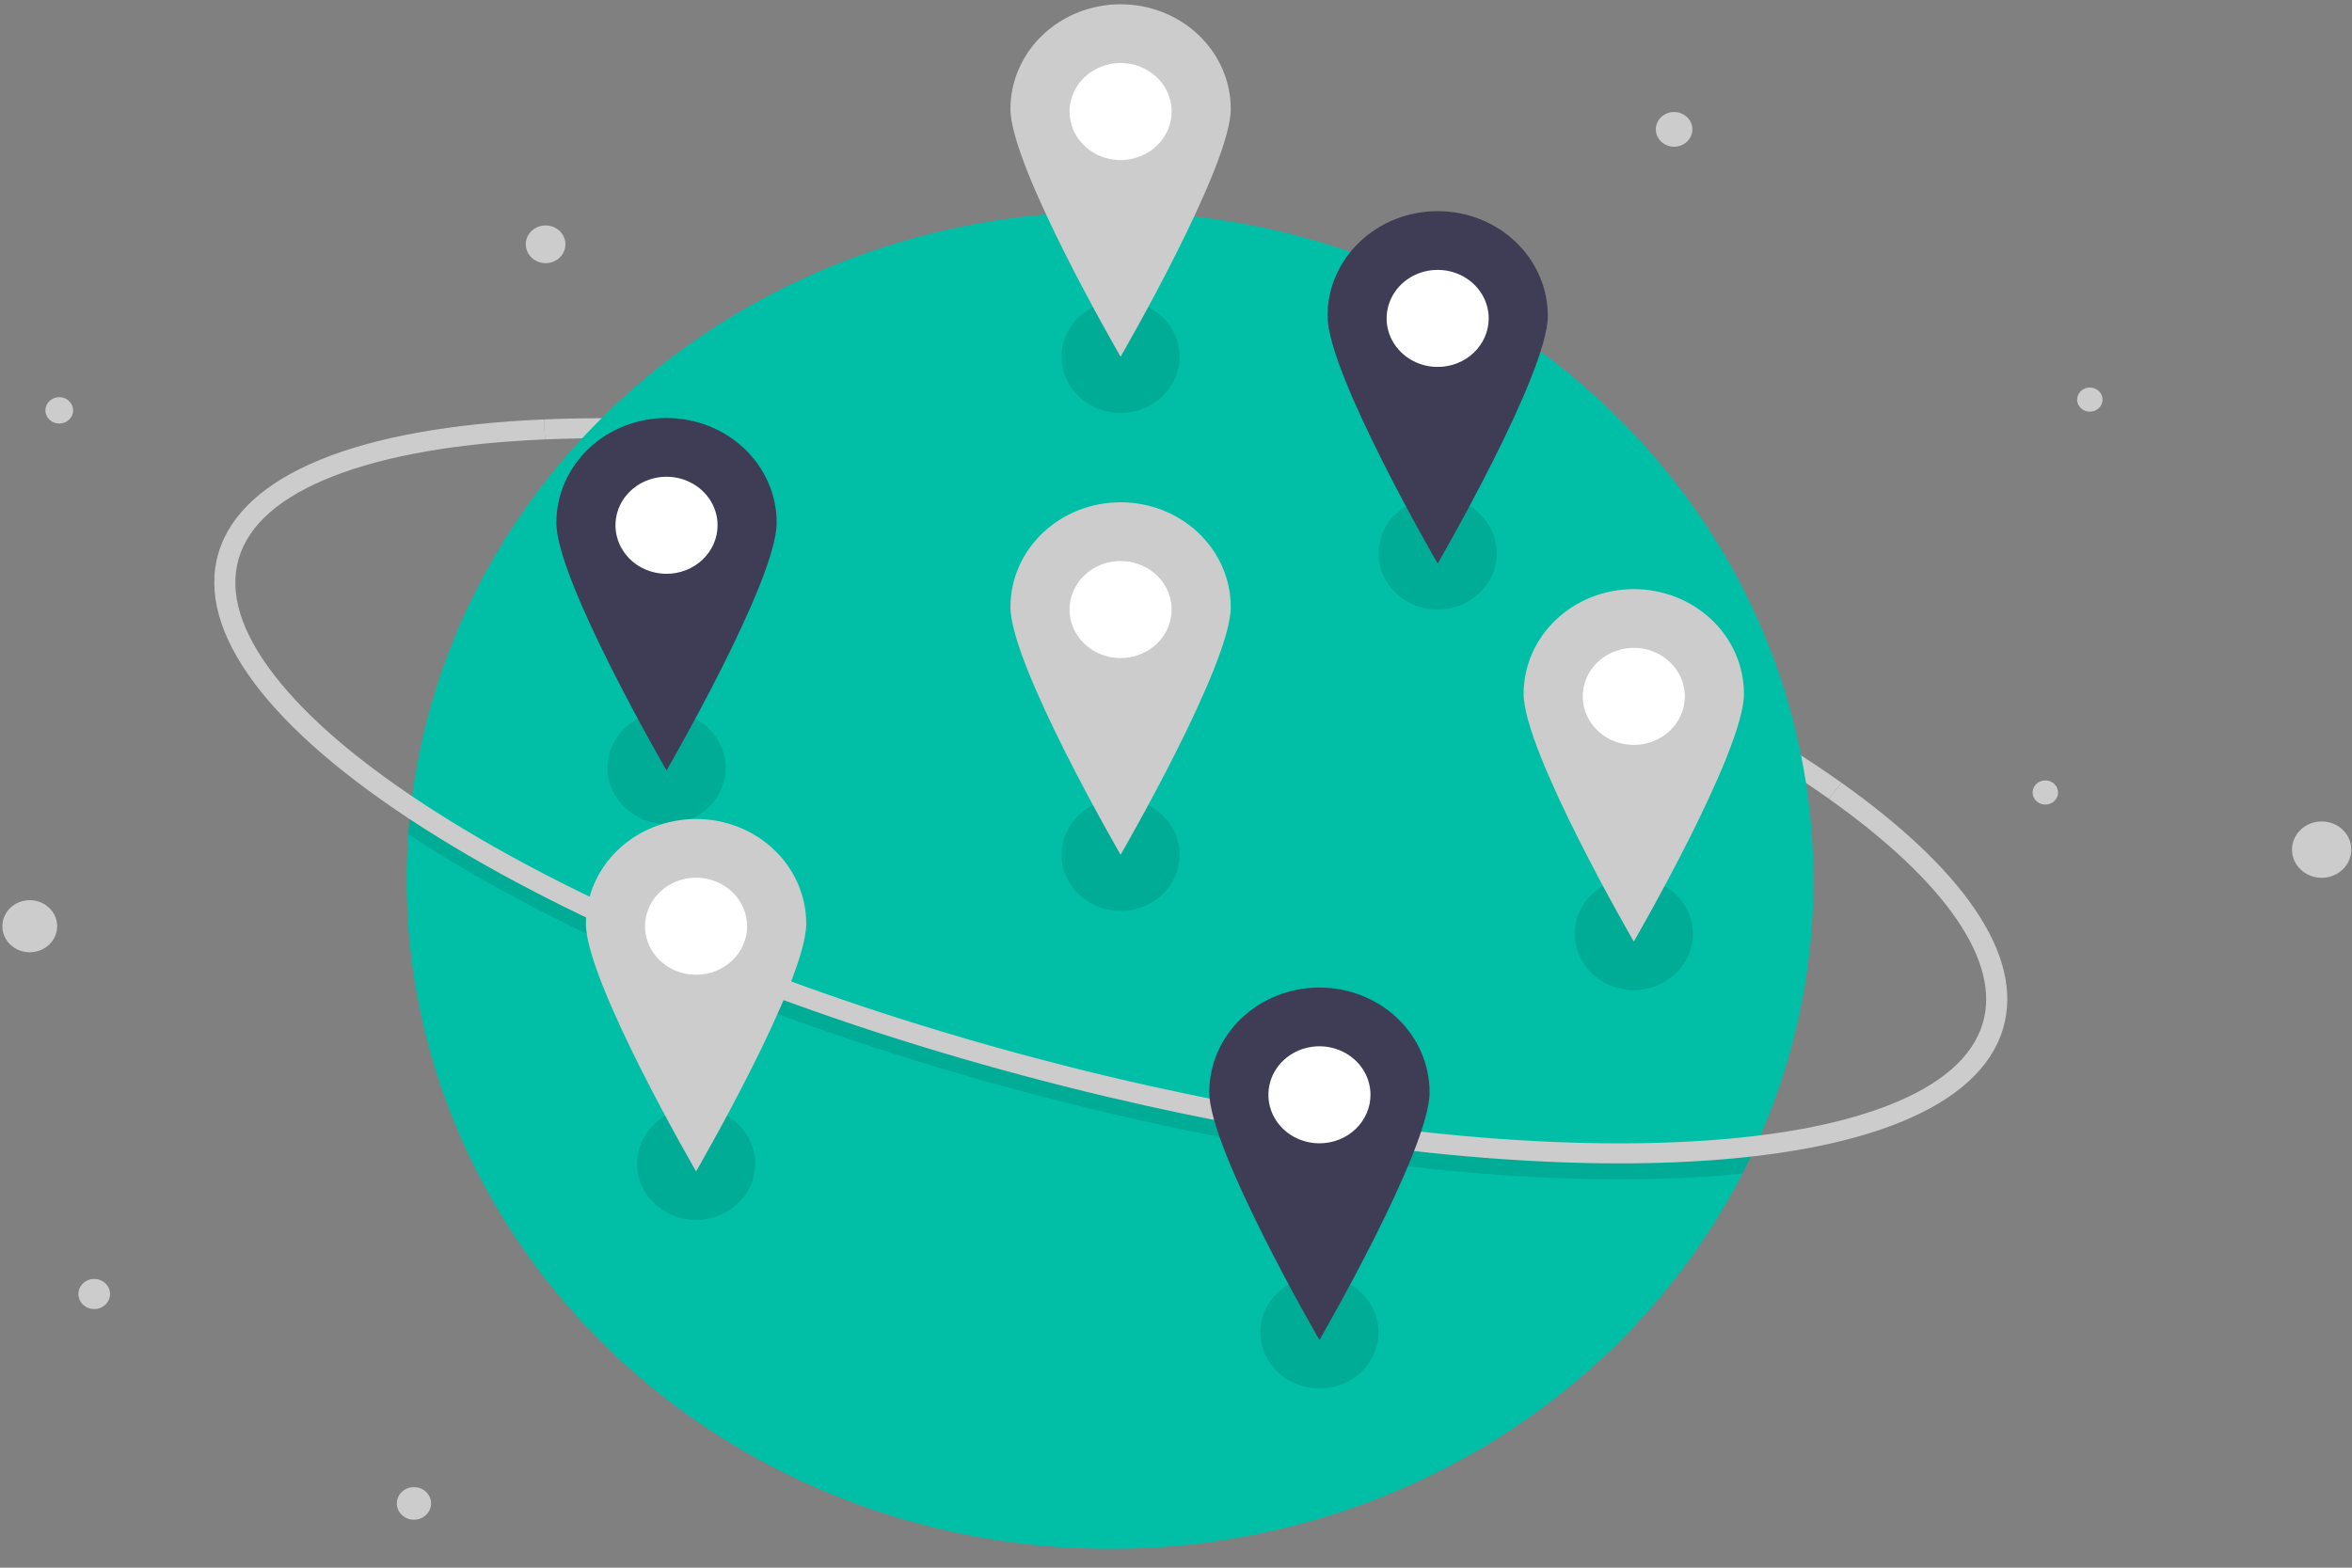 <svg xmlns="http://www.w3.org/2000/svg" width="90" height="60" fill="none" viewBox="0 0 90 60"><rect x="0" y="0" width="90" height="60" fill="#808080" stroke="none"/><g clip-path="url(#clip0)"><path fill="#CCC" d="M69.985 30.572C64.289 26.524 55.368 22.696 45.51 20.069C36.533 17.677 27.778 16.522 20.855 16.817L20.819 16.052C27.825 15.753 36.671 16.918 45.727 19.331C55.678 21.983 64.695 25.856 70.468 29.959L69.985 30.572Z"/><path fill="#00BFA6" d="M69.394 33.69C69.399 37.277 68.608 40.824 67.073 44.1C66.945 44.375 66.811 44.646 66.672 44.916C64.002 50.115 59.558 54.301 54.064 56.79C48.57 59.28 42.351 59.926 36.421 58.624C30.491 57.322 25.201 54.147 21.412 49.619C17.623 45.091 15.56 39.476 15.56 33.69C15.56 33.098 15.581 32.511 15.623 31.927C15.643 31.631 15.669 31.336 15.701 31.043C16.415 24.521 19.735 18.508 24.977 14.245C30.218 9.982 36.981 7.795 43.869 8.135C50.758 8.474 57.246 11.315 61.996 16.07C66.745 20.826 69.393 27.133 69.394 33.69V33.69Z"/><path fill="#000" d="M67.073 44.1C66.945 44.375 66.811 44.646 66.672 44.916C65.886 44.997 65.058 45.056 64.189 45.093C63.469 45.123 62.728 45.139 61.971 45.139C55.361 45.139 47.406 43.978 39.28 41.813C30.223 39.4 22.029 36.024 16.208 32.307C16.009 32.181 15.815 32.054 15.623 31.927C15.643 31.631 15.669 31.336 15.701 31.043C16.01 31.252 16.328 31.462 16.657 31.672C22.41 35.344 30.521 38.684 39.497 41.075C47.553 43.222 55.433 44.372 61.967 44.372C62.715 44.372 63.443 44.357 64.152 44.327C65.185 44.283 66.159 44.207 67.073 44.1Z" opacity=".1"/><path fill="#CCC" d="M61.972 44.526C55.362 44.526 47.406 43.366 39.28 41.2C30.223 38.787 22.029 35.411 16.207 31.695C10.264 27.9 7.477 24.162 8.36 21.168C9.243 18.173 13.668 16.356 20.819 16.052L20.855 16.817C17.515 16.959 14.794 17.431 12.766 18.22C10.742 19.006 9.521 20.068 9.136 21.374C8.751 22.681 9.214 24.191 10.512 25.863C11.814 27.539 13.881 29.287 16.657 31.058C22.409 34.731 30.521 38.071 39.498 40.463C47.553 42.609 55.433 43.76 61.968 43.76C62.714 43.76 63.443 43.745 64.152 43.714C67.492 43.572 70.214 43.1 72.242 42.312C74.265 41.525 75.486 40.464 75.872 39.157C76.563 36.811 74.473 33.762 69.985 30.572L70.468 29.959C72.777 31.6 74.487 33.218 75.549 34.767C76.687 36.428 77.057 37.975 76.648 39.364C75.765 42.358 71.34 44.175 64.188 44.48C63.468 44.511 62.728 44.526 61.972 44.526Z"/><path fill="#F2F2F2" d="M43.189 3.485C43.359 3.485 43.497 3.354 43.497 3.192C43.497 3.03 43.359 2.899 43.189 2.899C43.019 2.899 42.88 3.03 42.88 3.192C42.88 3.354 43.019 3.485 43.189 3.485Z"/><path fill="#CCC" d="M2.268 16.21C2.561 16.21 2.799 15.984 2.799 15.705C2.799 15.427 2.561 15.201 2.268 15.201C1.975 15.201 1.738 15.427 1.738 15.705C1.738 15.984 1.975 16.21 2.268 16.21Z"/><path fill="#CCC" d="M1.138 36.446C1.717 36.446 2.187 36 2.187 35.45C2.187 34.899 1.717 34.453 1.138 34.453C0.559 34.453 0.09 34.899 0.09 35.45C0.09 36 0.559 36.446 1.138 36.446Z"/><path fill="#CCC" d="M64.06 5.615C64.446 5.615 64.759 5.318 64.759 4.951C64.759 4.584 64.446 4.287 64.06 4.287C63.674 4.287 63.361 4.584 63.361 4.951C63.361 5.318 63.674 5.615 64.06 5.615Z"/><path fill="#CCC" d="M88.838 33.596C89.465 33.596 89.973 33.113 89.973 32.517C89.973 31.922 89.465 31.439 88.838 31.439C88.212 31.439 87.704 31.922 87.704 32.517C87.704 33.113 88.212 33.596 88.838 33.596Z"/><path fill="#CCC" d="M79.969 15.757C80.237 15.757 80.455 15.549 80.455 15.294C80.455 15.038 80.237 14.831 79.969 14.831C79.7 14.831 79.482 15.038 79.482 15.294C79.482 15.549 79.7 15.757 79.969 15.757Z"/><path fill="#CCC" d="M20.878 10.072C21.297 10.072 21.637 9.748 21.637 9.35C21.637 8.951 21.297 8.628 20.878 8.628C20.459 8.628 20.119 8.951 20.119 9.35C20.119 9.748 20.459 10.072 20.878 10.072Z"/><path fill="#CCC" d="M78.265 30.794C78.534 30.794 78.752 30.586 78.752 30.331C78.752 30.075 78.534 29.868 78.265 29.868C77.996 29.868 77.779 30.075 77.779 30.331C77.779 30.586 77.996 30.794 78.265 30.794Z"/><path fill="#CCC" d="M3.605 50.101C3.94 50.101 4.211 49.843 4.211 49.525C4.211 49.207 3.94 48.949 3.605 48.949C3.271 48.949 3 49.207 3 49.525C3 49.843 3.271 50.101 3.605 50.101Z"/><path fill="#CCC" d="M15.84 58.164C16.202 58.164 16.496 57.885 16.496 57.54C16.496 57.196 16.202 56.917 15.84 56.917C15.478 56.917 15.184 57.196 15.184 57.54C15.184 57.885 15.478 58.164 15.84 58.164Z"/><path fill="#000" d="M42.88 15.803C44.13 15.803 45.142 14.84 45.142 13.652C45.142 12.465 44.13 11.502 42.88 11.502C41.631 11.502 40.618 12.465 40.618 13.652C40.618 14.84 41.631 15.803 42.88 15.803Z" opacity=".1"/><path fill="#000" d="M25.505 31.54C26.754 31.54 27.767 30.577 27.767 29.39C27.767 28.202 26.754 27.239 25.505 27.239C24.255 27.239 23.243 28.202 23.243 29.39C23.243 30.577 24.255 31.54 25.505 31.54Z" opacity=".1"/><path fill="#000" d="M50.489 53.142C51.738 53.142 52.75 52.179 52.75 50.991C52.75 49.804 51.738 48.841 50.489 48.841C49.239 48.841 48.227 49.804 48.227 50.991C48.227 52.179 49.239 53.142 50.489 53.142Z" opacity=".1"/><path fill="#000" d="M42.88 34.863C44.13 34.863 45.142 33.901 45.142 32.713C45.142 31.525 44.13 30.562 42.88 30.562C41.631 30.562 40.618 31.525 40.618 32.713C40.618 33.901 41.631 34.863 42.88 34.863Z" opacity=".1"/><path fill="#000" d="M26.636 46.691C27.885 46.691 28.898 45.728 28.898 44.54C28.898 43.352 27.885 42.39 26.636 42.39C25.387 42.39 24.374 43.352 24.374 44.54C24.374 45.728 25.387 46.691 26.636 46.691Z" opacity=".1"/><path fill="#000" d="M55.012 23.329C56.262 23.329 57.274 22.367 57.274 21.179C57.274 19.991 56.262 19.029 55.012 19.029C53.763 19.029 52.751 19.991 52.751 21.179C52.751 22.367 53.763 23.329 55.012 23.329Z" opacity=".1"/><path fill="#000" d="M62.518 37.894C63.767 37.894 64.78 36.931 64.78 35.743C64.78 34.555 63.767 33.593 62.518 33.593C61.269 33.593 60.256 34.555 60.256 35.743C60.256 36.931 61.269 37.894 62.518 37.894Z" opacity=".1"/><path fill="#fff" d="M42.88 26.164C44.527 26.164 45.862 24.895 45.862 23.329C45.862 21.764 44.527 20.495 42.88 20.495C41.234 20.495 39.899 21.764 39.899 23.329C39.899 24.895 41.234 26.164 42.88 26.164Z"/><path fill="#CCC" d="M42.88 19.224C41.762 19.224 40.69 19.646 39.899 20.398C39.109 21.149 38.665 22.169 38.665 23.232C38.665 25.445 42.88 32.713 42.88 32.713C42.88 32.713 47.096 25.445 47.096 23.232C47.096 22.169 46.651 21.149 45.861 20.398C45.07 19.646 43.998 19.224 42.88 19.224ZM42.88 25.186C42.494 25.186 42.116 25.078 41.795 24.873C41.474 24.669 41.223 24.379 41.075 24.04C40.928 23.701 40.889 23.327 40.964 22.967C41.04 22.607 41.226 22.276 41.499 22.016C41.772 21.756 42.12 21.579 42.499 21.508C42.878 21.436 43.271 21.473 43.628 21.614C43.985 21.754 44.29 21.992 44.504 22.298C44.719 22.603 44.834 22.962 44.834 23.329C44.834 23.573 44.783 23.815 44.685 24.04C44.587 24.265 44.443 24.47 44.261 24.643C44.08 24.815 43.865 24.952 43.628 25.045C43.391 25.139 43.137 25.186 42.88 25.186Z"/><path fill="#fff" d="M26.635 38.284C28.282 38.284 29.617 37.015 29.617 35.45C29.617 33.884 28.282 32.615 26.635 32.615C24.989 32.615 23.654 33.884 23.654 35.45C23.654 37.015 24.989 38.284 26.635 38.284Z"/><path fill="#CCC" d="M26.636 31.345C25.518 31.345 24.445 31.767 23.655 32.518C22.864 33.27 22.42 34.289 22.42 35.352C22.42 37.565 26.636 44.833 26.636 44.833C26.636 44.833 30.851 37.565 30.851 35.352C30.851 34.826 30.742 34.305 30.53 33.818C30.318 33.332 30.008 32.89 29.616 32.518C29.225 32.146 28.76 31.851 28.249 31.649C27.737 31.448 27.189 31.345 26.636 31.345ZM26.636 37.307C26.249 37.307 25.872 37.198 25.55 36.994C25.229 36.79 24.979 36.5 24.831 36.16C24.683 35.821 24.644 35.448 24.72 35.087C24.795 34.727 24.981 34.396 25.254 34.137C25.527 33.877 25.875 33.7 26.254 33.628C26.633 33.557 27.026 33.593 27.383 33.734C27.74 33.875 28.045 34.113 28.26 34.418C28.474 34.723 28.589 35.083 28.589 35.45C28.589 35.694 28.538 35.935 28.44 36.16C28.342 36.386 28.198 36.591 28.017 36.763C27.835 36.935 27.62 37.072 27.383 37.166C27.146 37.259 26.892 37.307 26.636 37.307Z"/><path fill="#fff" d="M62.518 29.487C64.165 29.487 65.5 28.218 65.5 26.653C65.5 25.087 64.165 23.818 62.518 23.818C60.871 23.818 59.536 25.087 59.536 26.653C59.536 28.218 60.871 29.487 62.518 29.487Z"/><path fill="#CCC" d="M62.518 22.547C61.964 22.547 61.416 22.651 60.904 22.852C60.393 23.054 59.928 23.349 59.537 23.721C59.145 24.093 58.835 24.535 58.623 25.021C58.411 25.508 58.302 26.029 58.302 26.555C58.302 28.768 62.518 36.036 62.518 36.036C62.518 36.036 66.733 28.768 66.733 26.555C66.733 26.029 66.624 25.508 66.412 25.021C66.2 24.535 65.89 24.093 65.498 23.721C65.107 23.349 64.642 23.054 64.131 22.852C63.619 22.651 63.071 22.547 62.518 22.547ZM62.518 28.51C62.131 28.51 61.754 28.401 61.432 28.197C61.111 27.993 60.861 27.703 60.713 27.363C60.565 27.024 60.526 26.651 60.602 26.29C60.677 25.93 60.863 25.599 61.136 25.34C61.41 25.08 61.758 24.903 62.137 24.831C62.516 24.759 62.908 24.796 63.265 24.937C63.622 25.077 63.927 25.316 64.142 25.621C64.357 25.926 64.471 26.285 64.471 26.653C64.471 26.897 64.421 27.138 64.322 27.363C64.224 27.589 64.08 27.793 63.899 27.966C63.718 28.138 63.502 28.275 63.265 28.369C63.028 28.462 62.774 28.51 62.518 28.51Z"/><path fill="#fff" d="M42.88 7.104C44.527 7.104 45.862 5.834 45.862 4.269C45.862 2.703 44.527 1.434 42.88 1.434C41.234 1.434 39.899 2.703 39.899 4.269C39.899 5.834 41.234 7.104 42.88 7.104Z"/><path fill="#CCC" d="M42.88 0.164C41.762 0.164 40.69 0.586 39.899 1.337C39.109 2.089 38.665 3.108 38.665 4.171C38.665 6.385 42.88 13.652 42.88 13.652C42.88 13.652 47.096 6.385 47.096 4.171C47.096 3.108 46.651 2.089 45.861 1.337C45.07 0.586 43.998 0.164 42.88 0.164ZM42.88 6.126C42.494 6.126 42.116 6.017 41.795 5.813C41.474 5.609 41.223 5.319 41.075 4.98C40.928 4.64 40.889 4.267 40.964 3.907C41.04 3.546 41.226 3.215 41.499 2.956C41.772 2.696 42.12 2.519 42.499 2.447C42.878 2.376 43.271 2.413 43.628 2.553C43.985 2.694 44.29 2.932 44.504 3.237C44.719 3.543 44.834 3.902 44.834 4.269C44.834 4.513 44.783 4.754 44.685 4.98C44.587 5.205 44.443 5.41 44.261 5.582C44.08 5.755 43.865 5.891 43.628 5.985C43.391 6.078 43.137 6.126 42.88 6.126Z"/><path fill="#fff" d="M50.489 44.736C52.135 44.736 53.47 43.467 53.47 41.901C53.47 40.336 52.135 39.066 50.489 39.066C48.842 39.066 47.507 40.336 47.507 41.901C47.507 43.467 48.842 44.736 50.489 44.736Z"/><path fill="#3F3D56" d="M50.489 37.796C49.371 37.796 48.298 38.218 47.508 38.969C46.717 39.721 46.273 40.74 46.273 41.803C46.273 44.017 50.489 51.285 50.489 51.285C50.489 51.285 54.704 44.017 54.704 41.803C54.704 41.277 54.595 40.756 54.383 40.27C54.171 39.783 53.861 39.342 53.469 38.969C53.078 38.597 52.613 38.302 52.102 38.101C51.59 37.899 51.042 37.796 50.489 37.796ZM50.489 43.758C50.102 43.758 49.724 43.649 49.403 43.445C49.082 43.241 48.832 42.951 48.684 42.612C48.536 42.272 48.497 41.899 48.573 41.539C48.648 41.178 48.834 40.847 49.107 40.588C49.38 40.328 49.729 40.151 50.108 40.08C50.486 40.008 50.879 40.045 51.236 40.185C51.593 40.326 51.898 40.564 52.113 40.869C52.328 41.175 52.442 41.534 52.442 41.901C52.442 42.145 52.392 42.386 52.293 42.612C52.195 42.837 52.051 43.042 51.87 43.214C51.688 43.387 51.473 43.523 51.236 43.617C50.999 43.71 50.745 43.758 50.489 43.758Z"/><path fill="#fff" d="M25.505 22.938C27.151 22.938 28.486 21.669 28.486 20.104C28.486 18.538 27.151 17.269 25.505 17.269C23.858 17.269 22.523 18.538 22.523 20.104C22.523 21.669 23.858 22.938 25.505 22.938Z"/><path fill="#3F3D56" d="M25.505 15.998C24.387 15.998 23.314 16.421 22.524 17.172C21.733 17.924 21.289 18.943 21.289 20.006C21.289 22.219 25.505 29.487 25.505 29.487C25.505 29.487 29.72 22.219 29.72 20.006C29.72 18.943 29.276 17.924 28.485 17.172C27.695 16.421 26.623 15.998 25.505 15.998ZM25.505 21.961C25.118 21.961 24.741 21.852 24.419 21.648C24.098 21.444 23.848 21.154 23.7 20.814C23.552 20.475 23.513 20.102 23.589 19.741C23.664 19.381 23.85 19.05 24.123 18.791C24.397 18.531 24.745 18.354 25.124 18.282C25.503 18.211 25.895 18.247 26.252 18.388C26.609 18.529 26.914 18.767 27.129 19.072C27.344 19.377 27.458 19.736 27.458 20.104C27.458 20.348 27.408 20.589 27.309 20.814C27.211 21.04 27.067 21.244 26.886 21.417C26.705 21.589 26.489 21.726 26.252 21.82C26.015 21.913 25.761 21.961 25.505 21.961Z"/><path fill="#fff" d="M55.012 15.021C56.659 15.021 57.994 13.752 57.994 12.186C57.994 10.621 56.659 9.352 55.012 9.352C53.366 9.352 52.031 10.621 52.031 12.186C52.031 13.752 53.366 15.021 55.012 15.021Z"/><path fill="#3F3D56" d="M55.013 8.081C53.895 8.081 52.822 8.503 52.032 9.255C51.241 10.006 50.797 11.026 50.797 12.089C50.797 14.302 55.013 21.57 55.013 21.57C55.013 21.57 59.228 14.302 59.228 12.089C59.228 11.026 58.784 10.006 57.993 9.255C57.203 8.503 56.13 8.081 55.013 8.081ZM55.013 14.043C54.626 14.043 54.248 13.935 53.927 13.73C53.606 13.526 53.356 13.236 53.208 12.897C53.06 12.558 53.021 12.184 53.097 11.824C53.172 11.464 53.358 11.133 53.631 10.873C53.904 10.613 54.252 10.437 54.631 10.365C55.01 10.293 55.403 10.33 55.76 10.47C56.117 10.611 56.422 10.849 56.637 11.155C56.851 11.46 56.966 11.819 56.966 12.186C56.966 12.679 56.76 13.151 56.394 13.499C56.028 13.848 55.531 14.043 55.013 14.043V14.043Z"/></g><defs><clipPath id="clip0"><rect width="90" height="59.45" fill="#fff"/></clipPath></defs></svg>